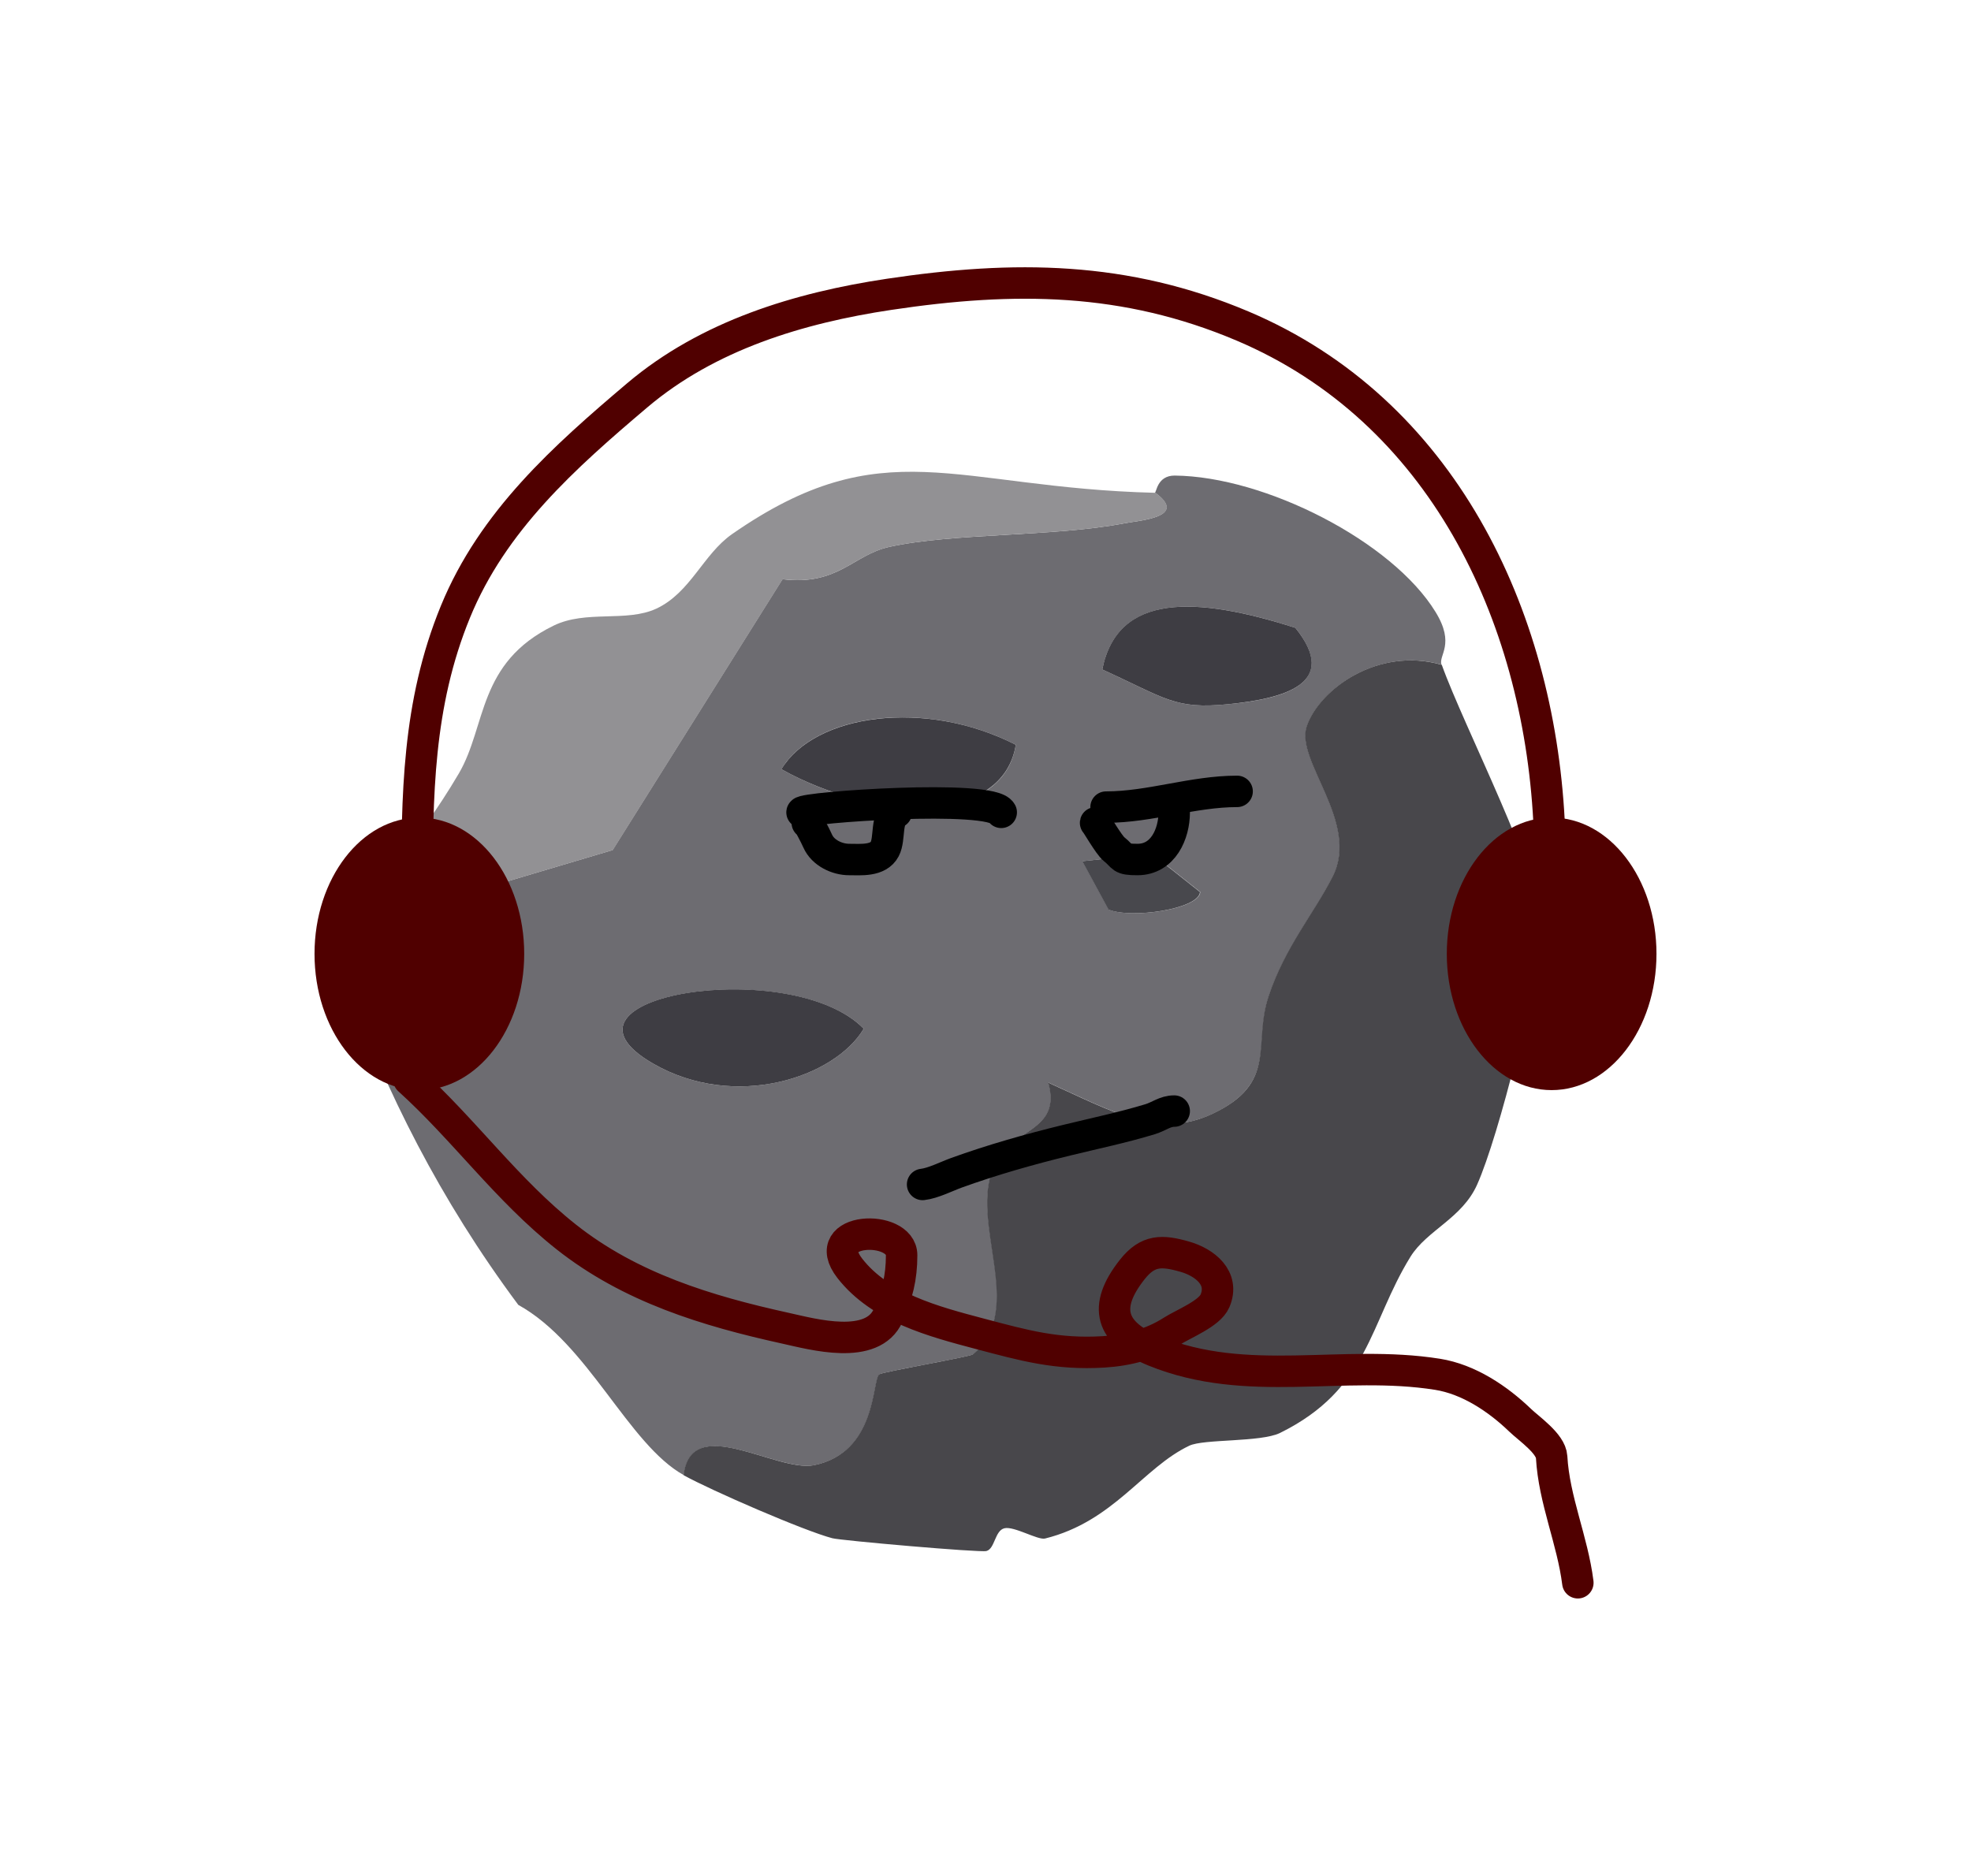 <svg width="188" height="179" viewBox="0 0 188 179" fill="none" xmlns="http://www.w3.org/2000/svg">
<g filter="url(#filter0_f_71_17)">
<rect width="122" height="113" rx="34" transform="matrix(-1 -3.8998e-09 -3.8998e-09 1 155 33)" fill="white"/>
</g>
<g clip-path="url(#clip0_71_17)">
<path d="M137.52 63.421C131.465 61.672 125.875 65.754 124.664 69.279C123.531 72.592 129.765 78.45 127.137 83.618C125.334 87.17 122.526 90.563 121.032 95.016C119.537 99.469 121.959 103.312 115.621 106.28C110.495 108.666 106.141 106.042 100.009 103.285C101.323 108.03 96.48 107.579 94.857 111.157C92.358 116.671 98.025 124.808 92.821 129.208C92.538 129.446 84.165 130.878 83.882 131.116C83.186 131.699 83.676 138.564 77.673 139.783C74.092 140.499 65.925 134.721 65.23 140.738C59.897 137.769 56.135 128.2 49.437 124.49C41.94 114.418 36.813 104.134 33 93.664C32.743 91.04 35.139 91.225 35.164 91.066L42.996 85.686L58.428 81.1L74.633 55.258C79.94 55.894 81.357 52.952 84.783 52.183C90.838 50.831 100.421 51.229 107.223 49.93C108.743 49.638 113.38 49.347 110.16 46.988C110.314 46.988 110.366 45.371 112.04 45.371C120.671 45.451 132.805 51.653 136.927 58.385C138.834 61.486 137.185 62.494 137.494 63.421H137.52ZM117.141 67.185C122.371 66.681 127.859 65.277 123.556 59.896C114.127 56.874 106.63 56.53 105.136 63.872C111.216 66.628 111.989 67.689 117.141 67.185ZM96.892 71.055C88.236 66.628 77.724 68.086 74.53 73.387C83.701 78.503 95.681 78.688 96.892 71.055ZM103.255 82.161L105.754 86.772C107.893 87.674 114.359 86.746 114.488 85.103L109.876 81.445L103.281 82.161H103.255ZM82.388 98.143C75.509 91.119 51.008 94.989 62.318 101.483C70.099 105.962 79.605 102.808 82.388 98.143Z" fill="#6D6C71"/>
<path d="M137.52 63.421C139.606 69.279 147.232 83.99 146.974 88.363C146.665 93.637 142.981 108.348 140.894 113.013C139.452 116.247 136.103 117.36 134.531 119.904C130.615 126.239 130.589 132.521 122.088 136.709C120.233 137.61 114.797 137.265 113.431 137.928C109.026 140.022 106.218 145.164 99.674 146.781C98.978 146.94 96.737 145.588 95.81 145.8C94.882 146.012 94.908 147.761 94.084 147.973C93.439 148.133 80.172 146.966 79.399 146.754C76.745 146.065 67.831 142.195 65.204 140.738C65.899 134.694 74.066 140.499 77.647 139.783C83.65 138.564 83.16 131.699 83.856 131.116C84.165 130.878 92.512 129.446 92.796 129.208C97.974 124.834 92.332 116.671 94.831 111.157C96.454 107.579 101.297 108.03 99.983 103.285C106.115 106.042 110.469 108.666 115.595 106.281C121.959 103.312 119.46 99.628 121.006 95.016C122.551 90.404 125.308 87.17 127.111 83.618C129.739 78.45 123.505 72.592 124.638 69.279C125.849 65.754 131.44 61.672 137.494 63.421H137.52Z" fill="#48474B"/>
<path d="M110.185 46.988C113.406 49.347 108.742 49.639 107.248 49.93C100.447 51.229 90.863 50.831 84.809 52.183C81.357 52.952 79.94 55.894 74.658 55.258L58.454 81.1L43.022 85.686L35.19 91.066C37.096 81.763 39.441 81.153 43.769 73.785C46.422 69.252 45.521 63.236 52.812 59.684C55.903 58.173 59.742 59.392 62.602 58.067C65.873 56.53 67.058 52.899 69.815 50.964C84.294 40.892 90.992 46.537 110.159 47.014L110.185 46.988Z" fill="#929194"/>
<path d="M82.387 98.143C79.605 102.808 70.099 105.962 62.318 101.483C51.008 94.989 75.509 91.093 82.387 98.143Z" fill="#3E3D43"/>
<path d="M117.141 67.185C112.014 67.689 111.216 66.628 105.136 63.872C106.604 56.53 114.101 56.874 123.556 59.896C127.884 65.277 122.371 66.655 117.141 67.185Z" fill="#3E3D43"/>
<path d="M96.891 71.055C95.655 78.662 83.675 78.476 74.529 73.387C77.724 68.113 88.235 66.628 96.891 71.055Z" fill="#3E3D43"/>
<path d="M103.255 82.161L109.85 81.445L114.462 85.103C114.333 86.746 107.866 87.674 105.728 86.772L103.229 82.161H103.255Z" fill="#48484D"/>
<path d="M105.5 77C109.709 77 113.778 75.5 118 75.5" stroke="black" stroke-width="3" stroke-linecap="round"/>
<path d="M76.5 77.5C76.559 77.027 94.621 75.743 95.5 77.5" stroke="black" stroke-width="3" stroke-linecap="round"/>
<path d="M77 78.5C77 78.232 77.74 79.665 78 80.25C78.494 81.362 79.835 82 81 82C82.09 82 83.768 82.179 84.389 81C84.917 79.997 84.46 78.02 85.5 77.5" stroke="black" stroke-width="3" stroke-linecap="round"/>
<path d="M104.5 78.5C104.513 78.423 105.76 80.608 106.25 81C107.223 81.778 106.842 82 108.5 82C110.944 82 112 79.545 112 77.5" stroke="black" stroke-width="3" stroke-linecap="round"/>
<path d="M88 113C88.996 112.889 90.287 112.228 91.222 111.889C94.633 110.653 98.225 109.639 101.75 108.778C104.42 108.125 107.062 107.579 109.694 106.778C110.555 106.516 111.127 106 112 106" stroke="black" stroke-width="3" stroke-linecap="round"/>
</g>
<path d="M39.776 85.33C39.776 75.958 39.807 67.228 43.443 58.358C46.993 49.695 53.821 43.611 60.776 37.719C67.531 31.996 76.194 29.372 84.804 28.08C96.758 26.287 107.335 26.366 118.526 31.108C137.504 39.15 146.709 58.564 147.748 78.302C147.925 81.661 148.632 86.925 146.776 89.941C145.318 92.311 145.776 89.977 145.776 88.33" stroke="#500000" stroke-width="3" stroke-linecap="round"/>
<ellipse cx="40" cy="91" rx="10" ry="13" fill="#500000"/>
<ellipse cx="148" cy="91" rx="10" ry="13" fill="#500000"/>
<path d="M39 103C44.334 107.83 48.327 113.509 54 118C60.107 122.835 67.391 125.06 74.944 126.722C77.506 127.286 83.225 128.894 84.722 125.472C85.581 123.508 86 121.913 86 119.75C86 116.759 77.983 117.05 81.056 121C83.977 124.755 89.065 126.083 93.472 127.25C97.685 128.365 100.799 129.244 105.278 128.972C107.554 128.834 109.846 128.239 111.778 127C112.877 126.295 115.373 125.331 115.889 124.111C116.817 121.918 114.909 120.434 113 119.889C110.836 119.271 109.49 119.227 108 121.111C105.152 124.713 105.929 127.19 110.111 128.889C118.999 132.5 128.038 129.671 137.111 131.111C140.089 131.584 142.87 133.448 145 135.5C145.819 136.289 147.929 137.722 148 139C148.228 143.109 149.993 146.942 150.5 151" stroke="#500000" stroke-width="3" stroke-linecap="round"/>
<defs>
<filter id="filter0_f_71_17" x="0.8" y="0.8" width="186.4" height="177.4" filterUnits="userSpaceOnUse" color-interpolation-filters="sRGB">
<feFlood flood-opacity="0" result="BackgroundImageFix"/>
<feBlend mode="normal" in="SourceGraphic" in2="BackgroundImageFix" result="shape"/>
<feGaussianBlur stdDeviation="16.1" result="effect1_foregroundBlur_71_17"/>
</filter>
<clipPath id="clip0_71_17">
<rect width="114" height="103" fill="white" transform="translate(33 45)"/>
</clipPath>
</defs>
</svg>
